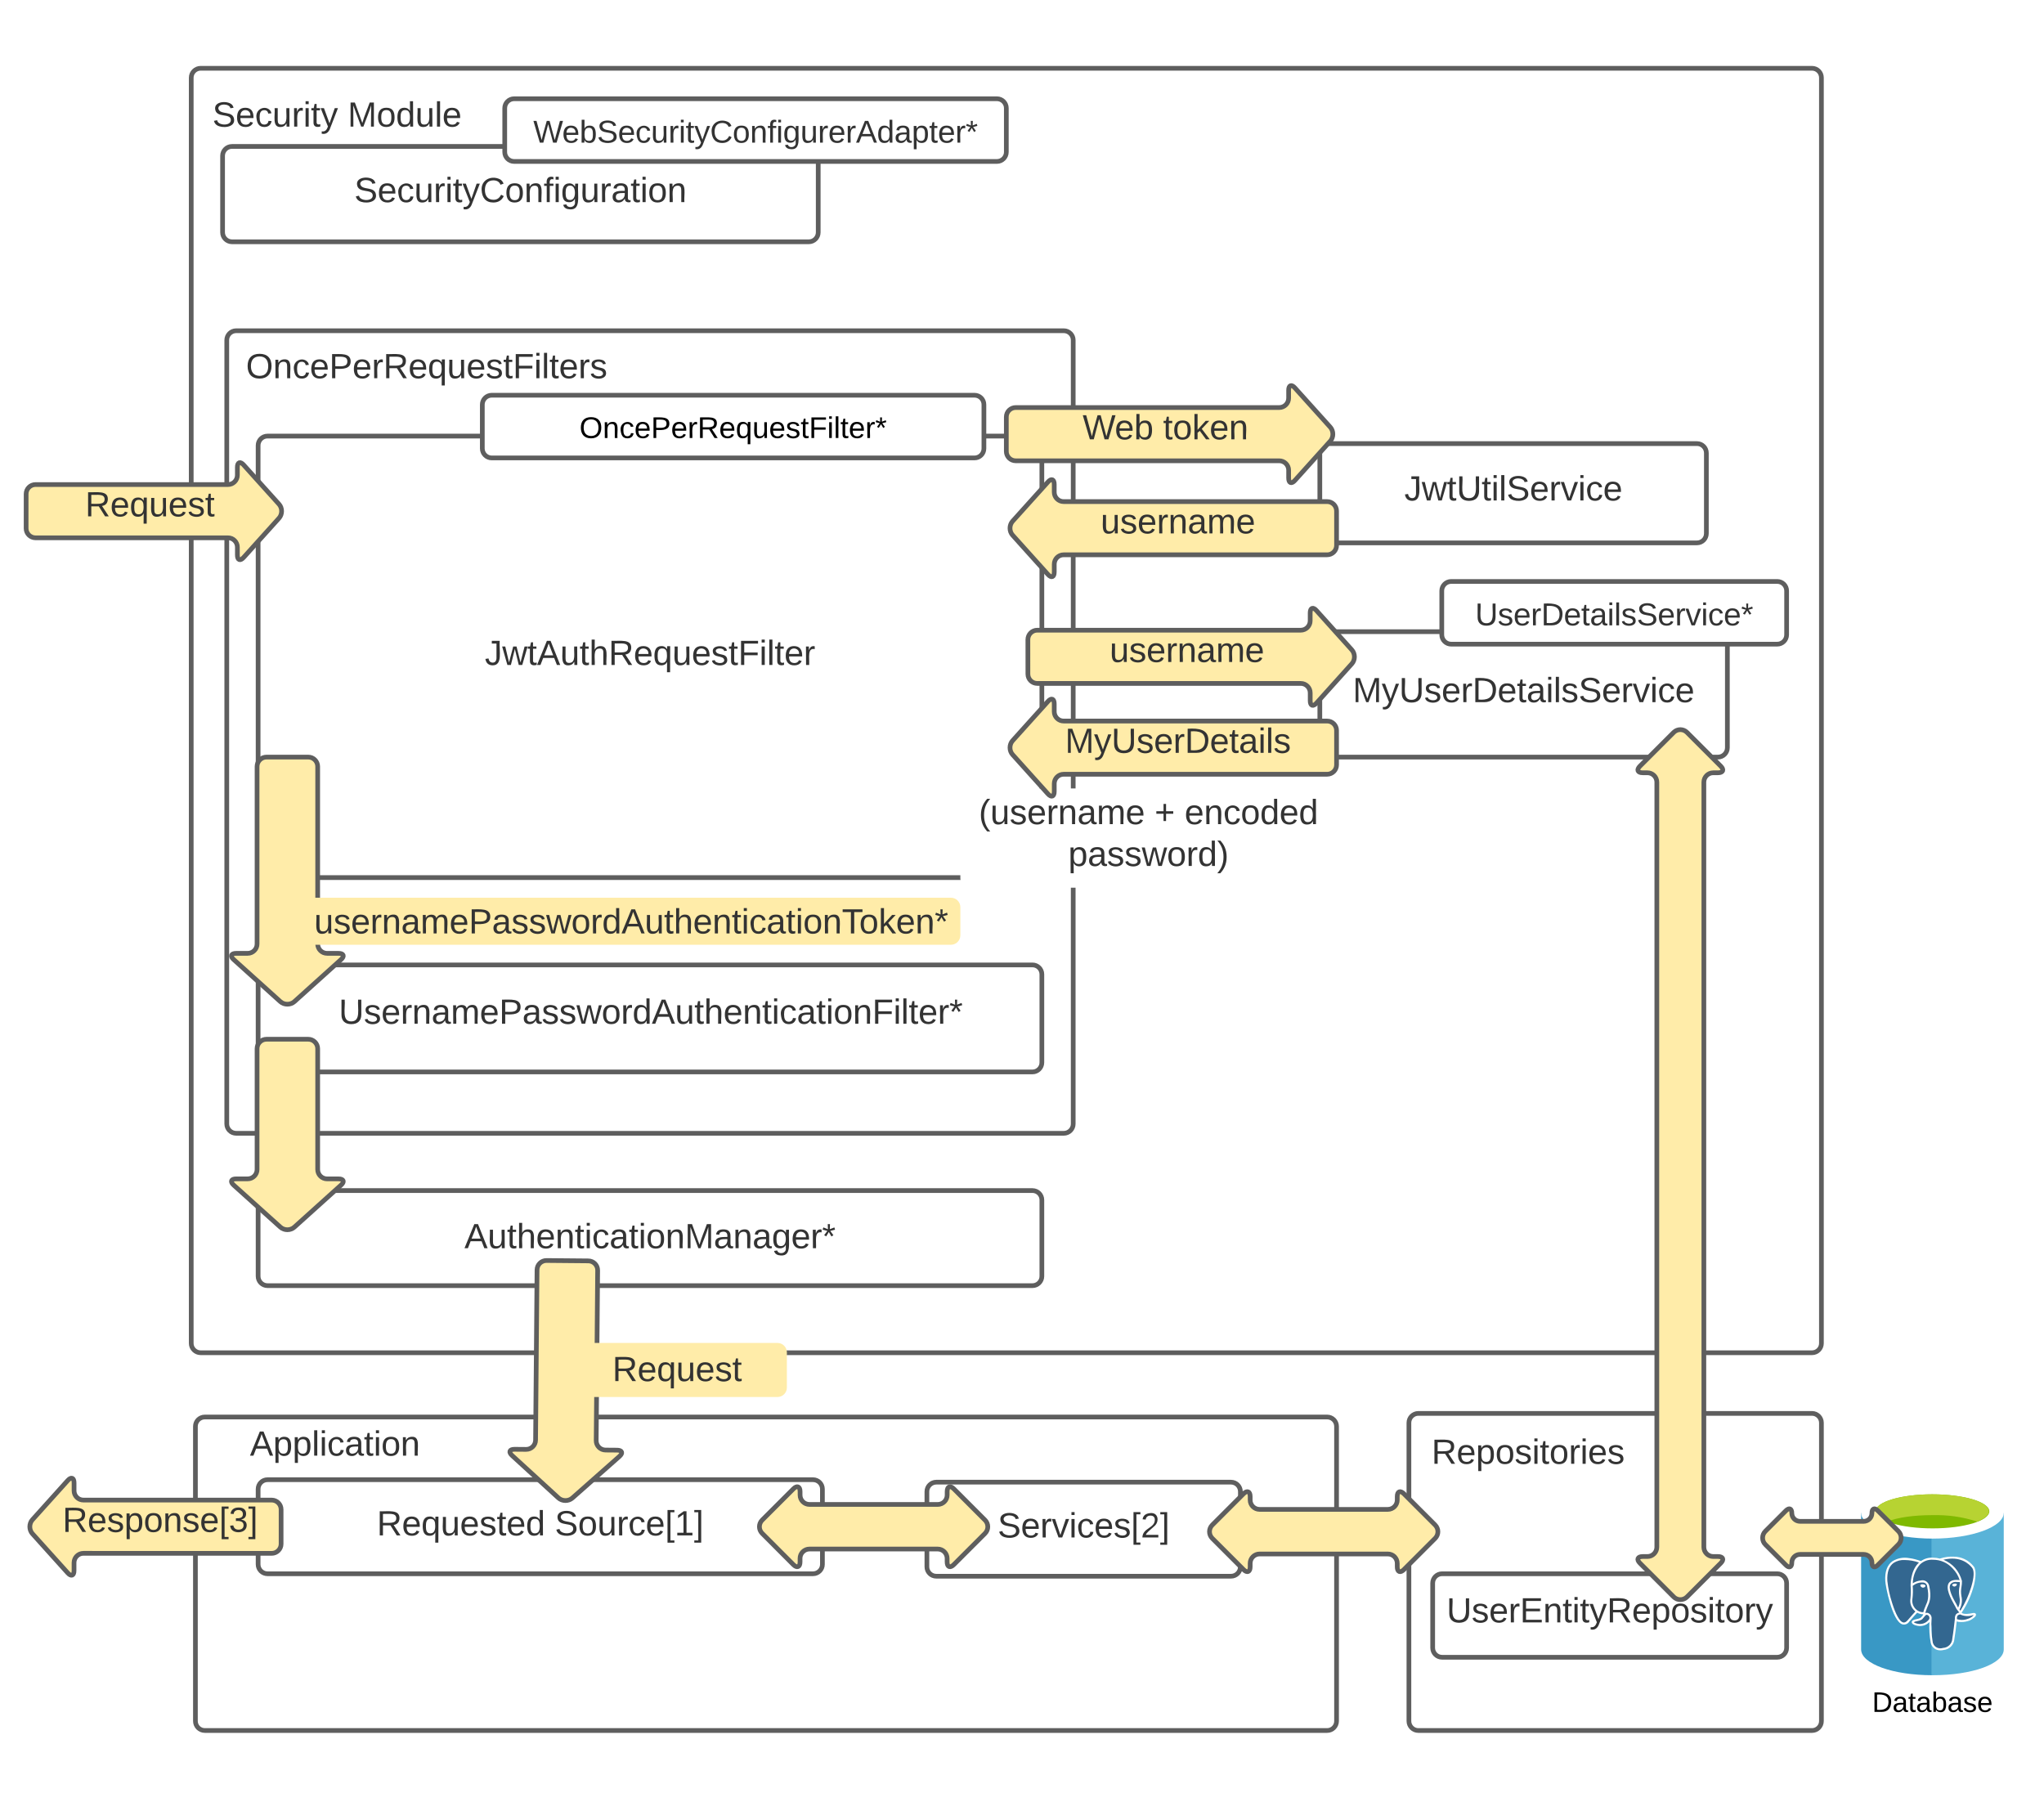 <svg xmlns="http://www.w3.org/2000/svg" xmlns:xlink="http://www.w3.org/1999/xlink" xmlns:lucid="lucid" width="1304" height="1144"><g transform="translate(-118 -117)" lucid:page-tab-id="0_0"><path d="M240 166.56c0-3.3 2.7-6 6-6h1028c3.3 0 6 2.7 6 6V974c0 3.3-2.7 6-6 6H246c-3.3 0-6-2.7-6-6z" stroke="#5e5e5e" stroke-width="3" fill="#fff"/><path d="M240 162.7c0-3.3 2.7-6 6-6h173.7c3.33 0 6 2.7 6 6v62.15c0 3.32-2.67 6-6 6H246c-3.3 0-6-2.68-6-6z" stroke="#000" stroke-opacity="0" stroke-width="3" fill="#fff" fill-opacity="0"/><use xlink:href="#a" transform="matrix(1,0,0,1,245,161.712) translate(8.494 36.059)"/><use xlink:href="#b" transform="matrix(1,0,0,1,245,161.712) translate(94.79 36.059)"/><path d="M260 216.42c0-3.32 2.7-6 6-6h368c3.3 0 6 2.68 6 6v48.83c0 3.3-2.7 6-6 6H266c-3.3 0-6-2.7-6-6z" stroke="#5e5e5e" stroke-width="3" fill="#fff"/><use xlink:href="#c" transform="matrix(1,0,0,1,265,215.417) translate(79.012 30.528)"/><path d="M440 186c0-3.3 2.7-6 6-6h308c3.3 0 6 2.7 6 6v28c0 3.3-2.7 6-6 6H446c-3.3 0-6-2.7-6-6z" stroke="#5e5e5e" stroke-width="3" fill="#fff"/><use xlink:href="#d" transform="matrix(1,0,0,1,452,192) translate(6.194 16)"/><path d="M262.67 334c0-3.3 2.68-6 6-6h528c3.3 0 6 2.7 6 6v500c0 3.3-2.7 6-6 6h-528c-3.32 0-6-2.7-6-6z" stroke="#5e5e5e" stroke-width="3" fill="#fff"/><path d="M262.67 334c0-3.3 2.68-6 6-6h242.67c3.3 0 6 2.7 6 6v37.14c0 3.3-2.7 6-6 6H268.67c-3.32 0-6-2.7-6-6z" stroke="#000" stroke-opacity="0" stroke-width="3" fill="#fff" fill-opacity="0"/><use xlink:href="#e" transform="matrix(1,0,0,1,267.667,333) translate(7.253 25.278)"/><path d="M282.67 738.58c0-3.3 2.68-6 6-6h488c3.3 0 6 2.7 6 6v56.27c0 3.3-2.7 6-6 6h-488c-3.32 0-6-2.7-6-6z" stroke="#5e5e5e" stroke-width="3" fill="#fff"/><use xlink:href="#f" transform="matrix(1,0,0,1,287.667,737.585) translate(46.457 32.528)"/><path d="M282.67 401.2c0-3.33 2.68-6 6-6h488c3.3 0 6 2.67 6 6v269.67c0 3.3-2.7 6-6 6h-488c-3.32 0-6-2.7-6-6z" stroke="#5e5e5e" stroke-width="3" fill="#fff"/><use xlink:href="#g" transform="matrix(1,0,0,1,287.667,400.189) translate(139.63 141.028)"/><path d="M134.67 432.13c0-3.32 2.7-6 6-6h122.76c3.3 0 6-2.7 6-6v-5c0-3.3 1.8-4 4-1.53L296 438.65c2.2 2.46 2.2 6.46 0 8.92l-22.56 25.05c-2.22 2.46-4 1.77-4-1.54v-4.98c0-3.32-2.7-6-6-6H140.66c-3.3 0-6-2.7-6-6z" stroke="#5e5e5e" stroke-width="3" fill="#ffeca9"/><use xlink:href="#h" transform="matrix(1,-0,0,1,139.67,414.141) translate(32.673 32.278)"/><path d="M960 406c0-3.3 2.7-6 6-6h234.6c3.32 0 6 2.7 6 6v51.33c0 3.32-2.68 6-6 6H966c-3.3 0-6-2.68-6-6z" stroke="#5e5e5e" stroke-width="3" fill="#fff"/><use xlink:href="#i" transform="matrix(1,0,0,1,965,405) translate(48.932 31.278)"/><path d="M760 383c0-3.33 2.7-6 6-6h168.1c3.3 0 6-2.7 6-6v-5c0-3.3 1.8-4 4-1.54l22.56 25.05c2.2 2.47 2.2 6.47 0 8.93l-22.55 25.05c-2.2 2.46-4 1.78-4-1.54v-4.98c0-3.32-2.7-6-6-6H766c-3.3 0-6-2.7-6-6z" stroke="#5e5e5e" stroke-width="3" fill="#ffeca9"/><use xlink:href="#j" transform="matrix(1,-0,0,1,765,365.003) translate(43.66 32.278)"/><use xlink:href="#k" transform="matrix(1,-0,0,1,765,365.003) translate(95.019 32.278)"/><path d="M970.67 443c0-3.33-2.7-6-6-6h-168.1c-3.3 0-6-2.7-6-6v-5c0-3.3-1.8-4-4-1.54L764 449.52c-2.2 2.46-2.2 6.45 0 8.9l22.56 25.07c2.22 2.45 4.02 1.76 4.02-1.55v-5c0-3.3 2.68-6 6-6h168.1c3.3 0 6-2.68 6-6z" stroke="#5e5e5e" stroke-width="3" fill="#ffeca9"/><use xlink:href="#l" transform="matrix(1,-0,0,1,765,425.004) translate(55.184 32.278)"/><path d="M960 526c0-3.3 2.7-6 6-6h248c3.3 0 6 2.7 6 6v68c0 3.3-2.7 6-6 6H966c-3.3 0-6-2.7-6-6z" stroke="#5e5e5e" stroke-width="3" fill="#fff"/><use xlink:href="#m" transform="matrix(1,0,0,1,965,525) translate(15.988 39.965)"/><path d="M1037.8 493.95c0-3.32 2.7-6 6-6h208c3.32 0 6 2.68 6 6v28c0 3.3-2.68 6-6 6h-208c-3.3 0-6-2.7-6-6z" stroke="#5e5e5e" stroke-width="3" fill="#fff"/><use xlink:href="#n" transform="matrix(1,0,0,1,1049.804,499.946) translate(9.306 16)"/><path d="M773.75 525.04c0-3.3 2.7-6 6-6h168.1c3.3 0 6-2.7 6-6v-5c0-3.3 1.8-4 4-1.53l22.56 25.07c2.22 2.46 2.22 6.45 0 8.9l-22.54 25.07c-2.22 2.46-4 1.77-4-1.54v-5c0-3.3-2.7-6-6-6h-168.1c-3.32 0-6-2.67-6-6z" stroke="#5e5e5e" stroke-width="3" fill="#ffeca9"/><use xlink:href="#l" transform="matrix(1,-0,0,1,778.75,507.058) translate(47.179 32.278)"/><path d="M314.67 600c3.3 0 6 2.7 6 6v113.2c0 3.3 2.68 6 6 6H334c3.3 0 4 1.8 1.54 4L305.8 756c-2.47 2.2-6.46 2.2-8.93 0l-29.74-26.8c-2.47-2.2-1.78-4 1.54-4H276c3.3 0 6-2.7 6-6V606c0-3.3 2.7-6 6-6z" stroke="#5e5e5e" stroke-width="3" fill="#ffeca9"/><path d="M310.67 695.72c0-3.3 2.7-6 6-6h408c3.3 0 6 2.7 6 6v18c0 3.32-2.7 6-6 6h-408c-3.3 0-6-2.68-6-6z" stroke="#000" stroke-opacity="0" stroke-width="3" fill="#ffeca9"/><use xlink:href="#o" transform="matrix(1,0,0,1,315.671,694.725) translate(2.747 17.778)"/><path d="M1016.84 1024.7c0-3.3 2.7-6 6-6H1274c3.3 0 6 2.7 6 6V1215c0 3.3-2.7 6-6 6h-251.16c-3.3 0-6-2.7-6-6zM242.67 1027c0-3.32 2.68-6 6-6h716c3.3 0 6 2.68 6 6v188c0 3.3-2.7 6-6 6h-716c-3.32 0-6-2.7-6-6z" stroke="#5e5e5e" stroke-width="3" fill="#fff"/><path d="M242.67 1027c0-3.32 2.68-6 6-6H414c3.3 0 6 2.68 6 6v28c0 3.3-2.7 6-6 6H248.67c-3.32 0-6-2.7-6-6z" stroke="#000" stroke-opacity="0" stroke-width="3" fill="#fff" fill-opacity="0"/><use xlink:href="#p" transform="matrix(1,0,0,1,247.667,1025.99) translate(29.772 19.653)"/><path d="M282.67 1067c0-3.32 2.68-6 6-6h348c3.3 0 6 2.68 6 6v48c0 3.3-2.7 6-6 6h-348c-3.32 0-6-2.7-6-6z" stroke="#5e5e5e" stroke-width="3" fill="#fff"/><use xlink:href="#q" transform="matrix(1,0,0,1,287.667,1065.99) translate(70.741 30.528)"/><use xlink:href="#r" transform="matrix(1,0,0,1,287.667,1065.99) translate(184.259 30.528)"/><path d="M297.33 1080c0-3.3-2.7-6-6-6H171.25c-3.32 0-6-2.68-6-6v-4.98c0-3.32-1.8-4-4.02-1.54l-22.55 25.05c-2.2 2.46-2.2 6.45 0 8.92l22.55 25.05c2.22 2.46 4 1.77 4-1.54v-5c0-3.3 2.7-6 6-6l120.1.02c3.3 0 6-2.7 6-6z" stroke="#5e5e5e" stroke-width="3" fill="#ffeca9"/><use xlink:href="#s" transform="matrix(1,0,-0,1,139.672,1062.017) translate(18.19 32.278)"/><path d="M425.7 375.14c0-3.32 2.7-6 6-6h308c3.33 0 6 2.68 6 6v28c0 3.3-2.67 6-6 6h-308c-3.3 0-6-2.7-6-6z" stroke="#5e5e5e" stroke-width="3" fill="#fff"/><use xlink:href="#t" transform="matrix(1,0,0,1,437.714,381.138) translate(49.949 15.289)"/><path d="M709.33 1068.57c0-3.3 2.7-6 6-6h188c3.32 0 6 2.7 6 6v48c0 3.3-2.68 6-6 6h-188c-3.3 0-6-2.7-6-6z" stroke="#5e5e5e" stroke-width="3" fill="#fff"/><use xlink:href="#u" transform="matrix(1,0,0,1,714.333,1067.57) translate(40.123 30.278)"/><path d="M604.24 1095.23c-2.34-2.34-2.34-6.14 0-8.48l19.94-19.94c2.34-2.33 4.24-1.54 4.24 1.77v2.2c0 3.32 2.7 6 6 6h81.83c3.3 0 6-2.68 6-6v-2.2c0-3.3 1.9-4.1 4.24-1.76l19.93 19.95c2.34 2.34 2.34 6.14 0 8.48l-19.94 19.94c-2.35 2.34-4.25 1.55-4.25-1.76v-2.2c0-3.3-2.7-6-6-6h-81.83c-3.3 0-6 2.7-6 6v2.2c0 3.32-1.9 4.1-4.24 1.77z" stroke="#5e5e5e" stroke-width="3" fill="#ffeca9"/><path d="M1305.33 1082.15v87.1c0 9.23 20.38 16.48 45.38 16.48v-103.58z" stroke="#000" stroke-opacity="0" stroke-width="1.32" fill="#3998c5"/><path d="M1350.23 1185.73h.73c25.22 0 45.37-7.25 45.37-16.47v-87.1h-46.1z" stroke="#000" stroke-opacity="0" stroke-width="1.32" fill="#59b3d8"/><path d="M1396.33 1082.15c0 8.93-20.38 16.42-45.4 16.42-24.94 0-45.6-7.5-45.6-16.42 0-8.93 20.4-16.42 45.4-16.42 24.95 0 45.6 7.5 45.6 16.42" stroke="#000" stroke-opacity="0" stroke-width="1.32" fill="#fff"/><path d="M1387.1 1081.18c0 6.04-16.25 10.87-36.13 10.87-19.95 0-36.42-4.83-36.42-10.87 0-6.04 16.26-10.86 36.13-10.86 19.95 0 36.42 4.82 36.42 10.86" stroke="#000" stroke-opacity="0" stroke-width="1.32" fill="#7fb900"/><path d="M1379.35 1087.7c4.84-1.9 7.52-4.1 7.52-6.52 0-6.03-16.27-10.86-36.16-10.86-19.87 0-36.15 4.83-36.15 10.86 0 2.42 2.9 4.83 7.53 6.52 6.58-2.66 17-4.1 28.63-4.1 10.2-.2 18.9 1.02 28.65 4.1" stroke="#000" stroke-opacity="0" stroke-width="1.32" fill="#b7d332"/><path d="M1376.43 1146.9c-7.25 1.46-7.76-1-7.76-1 7.64-11.24 10.82-25.53 8.1-29.02-7.53-9.5-20.5-5.02-20.73-4.9h-.06c-1.7-.3-3.1-.47-4.8-.47-2.9-.16-5.33.6-7.65 2.3 0 0-23.17-9.52-22.1 11.88.24 4.6 6.58 34.57 14.1 25.48 2.8-3.27 5.45-6.07 5.45-6.07 1.4.93 2.9 1.28 4.58 1.16l.17-.12c-.05.47-.05.82 0 1.28-1.92 2.16-1.36 2.57-5.26 3.33-3.9.8-1.6 2.27-.12 2.62 3.4 1.1 6.86 0 8.95-2.86l-.1.48c1.12 2.27 1.46 4.5 1.18 7-.23 2.4-.12 4.43.45 6.76.62 1.57 1.25 5.25 6.34 4.2 3.8-.4 6.7-3.44 6.8-7.23.23-2.8.74-2.38.74-4.9l.4-1.2c.45-3.8.1-5.03 2.72-4.44l.62.05c2.15.07 4.02-.22 6-.98 3.23-1.5 5.1-3.96 1.93-3.32z" stroke="#000" stroke-opacity="0" stroke-width="1.32" fill="#336790"/><path d="M1345.92 1128.08c-.34-.18-.66-.28-1.05-.32-.54-.12-1.04-.05-1.53.2-.14.1-.22.23-.25.4-.07.47.64 1.37 1.54 1.5h.22c.67 0 1.24-.36 1.53-.97v-.1c.04-.15 0-.45-.48-.72zM1365.88 1127.33c-.36-.07-.68-.08-1.04-.02-.75.12-1.48.45-1.42.9v.04c.27.56.8.9 1.4.9l.2-.02c.42-.08.75-.26 1.04-.57.23-.2.36-.46.38-.78-.03-.2-.24-.36-.56-.44z" stroke="#000" stroke-opacity="0" stroke-width="1.32" fill="#fff"/><path d="M1378.58 1146.8c-.35-1.07-1.85-.77-2.38-.65-5.04 1.07-6.5 0-6.78-.24 3.77-5.73 6.15-11.06 7.9-17.63 1.38-5.62 1.32-10.05-.07-11.84-3.25-4.07-7.65-6.28-12.8-6.34-3.1-.13-5.64.23-8.53 1.12l-.12.06h-.06l-.1.06c-1.58-.42-2.9-.6-4.54-.6-2.84-.12-5.27.6-7.65 2.16-2.5-.9-4.7-1.5-7.3-1.86-3.9-.7-7.48-.06-10.84 1.98-3.35 2.4-4.92 6.63-4.57 12.62.12 2.87 4.3 25.47 10.84 27.62 1.74.48 3.54-.24 4.46-1.73 2.32-2.8 4.52-5.08 5.05-5.68 1.2.66 2.43.96 3.82 1.02v.35l-.64.84c-.92 1.14-1.1 1.38-3.94 1.97-1.16.24-2.66.66-2.72 1.8 0 1.14 1.56 1.85 2.55 2.1 3.2 1 6.43.23 8.75-2.1-.23 4.72 0 8.73.87 13.45.75 2.76 3.13 4.6 6.03 4.6.7 0 1.33-.05 2.03-.23 3.82-.3 6.78-3.3 7-7.12.42-2.4 1.17-8.2 1.46-11.12.92.3 1.73.43 2.72.37 2.03.06 3.76-.3 5.68-1.02 1.8-.9 4.34-2.63 3.88-3.94zm-13.45 3.12c-.17 1.6-1.1 9.56-1.62 12.37-.1 3.28-2.66 5.86-5.96 6.03-2.67.9-5.57-.47-6.44-3.17-.05-.1-.05-.23-.1-.4-.88-5.46-1.06-10.12-.7-15.68 0-.06 0-.18-.07-.3-.05-.18-.05-.36-.1-.6-.3-.84-.82-1.5-1.7-1.9l-.05-.07c-.64-.35-1.4-.4-2.1-.1.24-1.03.48-1.8.88-2.76l.12-.36.52-1.26c1.1-2.4 2.55-5.56 1-12.86-.07-.12-.07-.17-.07-.3-.58-2.4-2.96-3.88-5.34-3.28-1.92.24-3.48.77-5.1 1.8.1-4.55 1.56-8.38 4.46-11.9 2.32-2.22 5.1-3.3 8.34-3.12 4.93 0 9.16 1.85 12.53 5.44 2.14 2.27 3.6 4.55 4.57 7.54-3.42-.42-5.73.18-6.9 1.8-2.37 3.46 1.4 10.28 3.25 13.57.35.54.64 1.14.76 1.38.53 1.2 1.1 2.1 1.98 3.1.23.3.4.55.63.9h-.16c-.98.3-2.78.8-2.6 4.14zm-33.16 2.1c-2.14-.73-4.57-5.1-6.84-12.33-1.56-4.86-2.5-9.04-3.07-14.12-.3-5.5 1.05-9.4 4-11.5 2.2-1.36 4.47-1.96 7.02-1.84 3.3.06 6.08.54 9.16 1.6-.12.13-.3.25-.4.43-5.1 5.1-4.94 13.88-4.94 14.24v.07c.23 2.87.18 5.38-.1 8.25-.48 2.8.33 5.44 2.36 7.53.3.3.52.48.8.72-.8.9-2.83 3.05-4.97 5.62-1.05 1.2-2.04 1.67-3.03 1.3zm6.1-15.08c.34-2.87.4-5.38.17-8.25 2.02-1.57 4.23-2.3 6.78-2.1 1.33.17 2.32 1.2 2.43 2.5 1.5 6.88.23 9.75-.87 12.08-.17.42-.4.9-.52 1.32l-.17.36c-.36.9-.65 1.73-.88 2.7-1.92 0-3.6-.73-4.93-2.1-1.7-1.8-2.4-4.07-2.04-6.52zm8.1 10.82c.06 0 .06-.06.12-.06.28-.48.92-.66 1.44-.36l.12.06c.93.48 1.33 1.68.87 2.63-1.92 2.64-5.16 3.65-8.23 2.64-.58-.12-1.1-.36-1.57-.72.52-.36 1.04-.54 1.62-.6 3.2-.66 3.66-1.08 4.7-2.45.3-.3.58-.66.98-1.14zm20.35-6.52c-.1-.3-.4-.77-.75-1.5h-.06c-1.55-2.8-5.26-9.38-3.3-12.13 1-1.13 2.38-1.6 3.83-1.37.76 0 1.34 0 2.1.12 0 .96-.13 1.8-.24 2.75-.24 1.02-.3 1.92-.36 2.93 0 1.2.06 2.16.23 3.3.58 2.56.35 4.9-.75 7.3-.3-.5-.46-.85-.7-1.4zm9.1-11.96c-1.73 5.68-3.82 10.23-6.95 15.3-.12-.17-.23-.35-.4-.53l-.12-.23h-.06c1.5-2.76 1.9-5.63 1.2-8.68-.17-1.07-.23-1.97-.23-3.05.06-1.02.12-1.8.3-2.82.23-1.13.28-2.15.28-3.35 0-.18.06-.3 0-.4-1.74-6.3-5.8-10.96-11.82-13.47 10.84-2.63 16.4 2.7 18.32 5.14 1.45 1.86 1.27 6.16-.53 12.08zm-7.47 17.76c.17 0 .3-.06.46-.1.13.04.24.16.36.22 2.5 1.02 4.98 1.14 7.53.3.23-.06.46-.12.7-.12-.88.96-1.8 1.68-3.08 2.16-2.5 1.07-4.87 1.25-7.48.53-.17-.06-.17-.1-.17-.1-.18-2.35.75-2.6 1.68-2.9z" stroke="#000" stroke-opacity="0" stroke-width="1.32" fill="#fff"/><use xlink:href="#v" transform="matrix(1,0,0,1,1275.333,1194.729) translate(37.025 14.4)"/><path d="M730.67 626c0-3.3 2.7-6 6-6h228c3.3 0 6 2.7 6 6v51.33c0 3.32-2.7 6-6 6h-228c-3.3 0-6-2.68-6-6z" stroke="#000" stroke-opacity="0" stroke-width="3" fill="#fff"/><use xlink:href="#w" transform="matrix(1,0,0,1,735.671,625) translate(6.759 17.778)"/><use xlink:href="#x" transform="matrix(1,0,0,1,735.671,625) translate(118.92 17.778)"/><use xlink:href="#y" transform="matrix(1,0,0,1,735.671,625) translate(138.056 17.778)"/><use xlink:href="#z" transform="matrix(1,0,0,1,735.671,625) translate(63.858 44.444)"/><path d="M970.67 583c0-3.33-2.7-6-6-6h-168.1c-3.3 0-6-2.7-6-6v-5c0-3.3-1.8-4-4-1.54L764 589.52c-2.2 2.46-2.2 6.45 0 8.9l22.56 25.07c2.22 2.45 4.02 1.76 4.02-1.55v-5c0-3.3 2.68-6 6-6h168.1c3.3 0 6-2.68 6-6z" stroke="#5e5e5e" stroke-width="3" fill="#ffeca9"/><use xlink:href="#A" transform="matrix(1,-0,0,1,765,565.004) translate(32.468 32.278)"/><path d="M1040.37 1034.07c0-3.3 2.68-6 6-6h92.34c3.32 0 6 2.7 6 6V1071c0 3.3-2.68 6-6 6h-92.33c-3.32 0-6-2.7-6-6z" stroke="#000" stroke-opacity="0" stroke-width="3" fill="#fff" fill-opacity="0"/><use xlink:href="#B" transform="matrix(1,0,0,1,1045.365,1033.071) translate(-14.105 17.778)"/><use xlink:href="#C" transform="matrix(1,0,0,1,1045.365,1033.071) translate(47.5 44.444)"/><path d="M1032 1127c0-3.32 2.68-6 6-6h213.8c3.32 0 6 2.68 6 6v41.27c0 3.32-2.68 6-6 6H1038c-3.32 0-6-2.68-6-6z" stroke="#5e5e5e" stroke-width="3" fill="#fff"/><use xlink:href="#D" transform="matrix(1,0,0,1,1036.997,1125.99) translate(3.864 26.028)"/><path d="M1185.76 584.24c2.34-2.34 6.14-2.34 8.48 0l21.52 21.52c2.34 2.34 1.55 4.24-1.76 4.24h-3c-3.3 0-6 2.7-6 6v488c0 3.3 2.7 6 6 6h3c3.3 0 4.1 1.9 1.76 4.24l-21.52 21.52c-2.34 2.34-6.14 2.34-8.48 0l-21.52-21.52c-2.34-2.34-1.55-4.24 1.76-4.24h3c3.3 0 6-2.7 6-6V616c0-3.3-2.7-6-6-6h-3c-3.3 0-4.1-1.9-1.76-4.24zM1329.1 1093.85c2.33 2.34 2.33 6.14 0 8.48l-13.14 13.13c-2.06 2.06-3.73 1.37-3.73-1.55 0-2.9-2.36-5.26-5.27-5.26h-40.6c-2.9 0-5.26 2.36-5.26 5.27 0 2.93-1.67 3.62-3.73 1.56l-13.13-13.13c-2.34-2.34-2.34-6.14 0-8.48l13.13-13.13c2.06-2.06 3.73-1.37 3.73 1.54 0 2.92 2.36 5.28 5.27 5.28h40.6c2.9 0 5.26-2.36 5.26-5.28 0-2.9 1.67-3.6 3.73-1.54z" stroke="#5e5e5e" stroke-width="3" fill="#ffeca9"/><path d="M282.67 882.54c0-3.3 2.68-6 6-6h488c3.3 0 6 2.7 6 6v48.66c0 3.32-2.7 6-6 6h-488c-3.32 0-6-2.68-6-6z" stroke="#5e5e5e" stroke-width="3" fill="#fff"/><path d="M293.67 891.8c0-3.32 2.68-6 6-6h466c3.3 0 6 2.68 6 6v35.4c0 3.32-2.7 6-6 6h-466c-3.32 0-6-2.68-6-6z" stroke="#000" stroke-opacity="0" stroke-width="3" fill="#fff" fill-opacity="0"/><g><use xlink:href="#E" transform="matrix(1,0,0,1,298.667,890.79) translate(115.605 22.528)"/></g><g><path d="M493.33 921.4c3.32.02 5.98 2.73 5.95 6.04l-.93 108.6c-.03 3.3 2.63 6 5.95 6.04l7.33.06c3.3.03 4 1.83 1.5 4.03l-29.97 26.5c-2.48 2.2-6.48 2.17-8.92-.06l-29.52-27.02c-2.44-2.24-1.74-4.03 1.58-4l7.33.06c3.32.03 6.02-2.63 6.05-5.95l.93-108.6c.04-3.3 2.75-5.97 6.07-5.94z" stroke="#5e5e5e" stroke-width="3" fill="#ffeca9"/></g><path d="M480 979.74c0-3.3 2.7-6 6-6h128c3.3 0 6 2.7 6 6v22.5c0 3.3-2.7 6-6 6H486c-3.3 0-6-2.7-6-6z" stroke="#000" stroke-opacity="0" stroke-width="3" fill="#ffeca9"/><g><use xlink:href="#h" transform="matrix(1,0,0,1,485,978.741) translate(23.673 19.34)"/></g><g><path d="M314.67 780c3.3 0 6 2.7 6 6v77.08c0 3.3 2.7 6 6 6H334c3.32 0 4 1.8 1.54 4l-29.74 26.78c-2.47 2.22-6.46 2.22-8.92 0l-29.75-26.77c-2.46-2.23-1.77-4.02 1.54-4.02H276c3.32 0 6-2.7 6-6V786c0-3.3 2.7-6 6-6z" stroke="#5e5e5e" stroke-width="3" fill="#ffeca9"/></g><g><path d="M891.38 1098.4c-2.35-2.35-2.35-6.15 0-8.5l19.93-19.93c2.35-2.34 4.25-1.55 4.25 1.76v2.2c0 3.32 2.7 6 6 6h81.83c3.32 0 6-2.68 6-6v-2.2c0-3.3 1.9-4.1 4.25-1.76l19.93 19.94c2.34 2.35 2.34 6.15 0 8.5l-19.93 19.93c-2.35 2.34-4.25 1.55-4.25-1.76v-2.2c0-3.32-2.68-6-6-6h-81.83c-3.3 0-6 2.68-6 6v2.2c0 3.3-1.9 4.1-4.24 1.76z" stroke="#5e5e5e" stroke-width="3" fill="#ffeca9"/></g><defs><path fill="#333" d="M185-189c-5-48-123-54-124 2 14 75 158 14 163 119 3 78-121 87-175 55-17-10-28-26-33-46l33-7c5 56 141 63 141-1 0-78-155-14-162-118-5-82 145-84 179-34 5 7 8 16 11 25" id="F"/><path fill="#333" d="M100-194c63 0 86 42 84 106H49c0 40 14 67 53 68 26 1 43-12 49-29l28 8c-11 28-37 45-77 45C44 4 14-33 15-96c1-61 26-98 85-98zm52 81c6-60-76-77-97-28-3 7-6 17-6 28h103" id="G"/><path fill="#333" d="M96-169c-40 0-48 33-48 73s9 75 48 75c24 0 41-14 43-38l32 2c-6 37-31 61-74 61-59 0-76-41-82-99-10-93 101-131 147-64 4 7 5 14 7 22l-32 3c-4-21-16-35-41-35" id="H"/><path fill="#333" d="M84 4C-5 8 30-112 23-190h32v120c0 31 7 50 39 49 72-2 45-101 50-169h31l1 190h-30c-1-10 1-25-2-33-11 22-28 36-60 37" id="I"/><path fill="#333" d="M114-163C36-179 61-72 57 0H25l-1-190h30c1 12-1 29 2 39 6-27 23-49 58-41v29" id="J"/><path fill="#333" d="M24-231v-30h32v30H24zM24 0v-190h32V0H24" id="K"/><path fill="#333" d="M59-47c-2 24 18 29 38 22v24C64 9 27 4 27-40v-127H5v-23h24l9-43h21v43h35v23H59v120" id="L"/><path fill="#333" d="M179-190L93 31C79 59 56 82 12 73V49c39 6 53-20 64-50L1-190h34L92-34l54-156h33" id="M"/><g id="a"><use transform="matrix(0.062,0,0,0.062,0,0)" xlink:href="#F"/><use transform="matrix(0.062,0,0,0.062,14.815,0)" xlink:href="#G"/><use transform="matrix(0.062,0,0,0.062,27.16,0)" xlink:href="#H"/><use transform="matrix(0.062,0,0,0.062,38.272,0)" xlink:href="#I"/><use transform="matrix(0.062,0,0,0.062,50.617,0)" xlink:href="#J"/><use transform="matrix(0.062,0,0,0.062,57.963,0)" xlink:href="#K"/><use transform="matrix(0.062,0,0,0.062,62.84,0)" xlink:href="#L"/><use transform="matrix(0.062,0,0,0.062,69.012,0)" xlink:href="#M"/></g><path fill="#333" d="M240 0l2-218c-23 76-54 145-80 218h-23L58-218 59 0H30v-248h44l77 211c21-75 51-140 76-211h43V0h-30" id="N"/><path fill="#333" d="M100-194c62-1 85 37 85 99 1 63-27 99-86 99S16-35 15-95c0-66 28-99 85-99zM99-20c44 1 53-31 53-75 0-43-8-75-51-75s-53 32-53 75 10 74 51 75" id="O"/><path fill="#333" d="M85-194c31 0 48 13 60 33l-1-100h32l1 261h-30c-2-10 0-23-3-31C134-8 116 4 85 4 32 4 16-35 15-94c0-66 23-100 70-100zm9 24c-40 0-46 34-46 75 0 40 6 74 45 74 42 0 51-32 51-76 0-42-9-74-50-73" id="P"/><path fill="#333" d="M24 0v-261h32V0H24" id="Q"/><g id="b"><use transform="matrix(0.062,0,0,0.062,0,0)" xlink:href="#N"/><use transform="matrix(0.062,0,0,0.062,18.457,0)" xlink:href="#O"/><use transform="matrix(0.062,0,0,0.062,30.802,0)" xlink:href="#P"/><use transform="matrix(0.062,0,0,0.062,43.148,0)" xlink:href="#I"/><use transform="matrix(0.062,0,0,0.062,55.494,0)" xlink:href="#Q"/><use transform="matrix(0.062,0,0,0.062,60.37,0)" xlink:href="#G"/></g><path fill="#333" d="M212-179c-10-28-35-45-73-45-59 0-87 40-87 99 0 60 29 101 89 101 43 0 62-24 78-52l27 14C228-24 195 4 139 4 59 4 22-46 18-125c-6-104 99-153 187-111 19 9 31 26 39 46" id="R"/><path fill="#333" d="M117-194c89-4 53 116 60 194h-32v-121c0-31-8-49-39-48C34-167 62-67 57 0H25l-1-190h30c1 10-1 24 2 32 11-22 29-35 61-36" id="S"/><path fill="#333" d="M101-234c-31-9-42 10-38 44h38v23H63V0H32v-167H5v-23h27c-7-52 17-82 69-68v24" id="T"/><path fill="#333" d="M177-190C167-65 218 103 67 71c-23-6-38-20-44-43l32-5c15 47 100 32 89-28v-30C133-14 115 1 83 1 29 1 15-40 15-95c0-56 16-97 71-98 29-1 48 16 59 35 1-10 0-23 2-32h30zM94-22c36 0 50-32 50-73 0-42-14-75-50-75-39 0-46 34-46 75s6 73 46 73" id="U"/><path fill="#333" d="M141-36C126-15 110 5 73 4 37 3 15-17 15-53c-1-64 63-63 125-63 3-35-9-54-41-54-24 1-41 7-42 31l-33-3c5-37 33-52 76-52 45 0 72 20 72 64v82c-1 20 7 32 28 27v20c-31 9-61-2-59-35zM48-53c0 20 12 33 32 33 41-3 63-29 60-74-43 2-92-5-92 41" id="V"/><g id="c"><use transform="matrix(0.062,0,0,0.062,0,0)" xlink:href="#F"/><use transform="matrix(0.062,0,0,0.062,14.815,0)" xlink:href="#G"/><use transform="matrix(0.062,0,0,0.062,27.16,0)" xlink:href="#H"/><use transform="matrix(0.062,0,0,0.062,38.272,0)" xlink:href="#I"/><use transform="matrix(0.062,0,0,0.062,50.617,0)" xlink:href="#J"/><use transform="matrix(0.062,0,0,0.062,57.963,0)" xlink:href="#K"/><use transform="matrix(0.062,0,0,0.062,62.84,0)" xlink:href="#L"/><use transform="matrix(0.062,0,0,0.062,69.012,0)" xlink:href="#M"/><use transform="matrix(0.062,0,0,0.062,80.123,0)" xlink:href="#R"/><use transform="matrix(0.062,0,0,0.062,96.111,0)" xlink:href="#O"/><use transform="matrix(0.062,0,0,0.062,108.457,0)" xlink:href="#S"/><use transform="matrix(0.062,0,0,0.062,120.802,0)" xlink:href="#T"/><use transform="matrix(0.062,0,0,0.062,126.975,0)" xlink:href="#K"/><use transform="matrix(0.062,0,0,0.062,131.852,0)" xlink:href="#U"/><use transform="matrix(0.062,0,0,0.062,144.198,0)" xlink:href="#I"/><use transform="matrix(0.062,0,0,0.062,156.543,0)" xlink:href="#J"/><use transform="matrix(0.062,0,0,0.062,163.889,0)" xlink:href="#V"/><use transform="matrix(0.062,0,0,0.062,176.235,0)" xlink:href="#L"/><use transform="matrix(0.062,0,0,0.062,182.407,0)" xlink:href="#K"/><use transform="matrix(0.062,0,0,0.062,187.284,0)" xlink:href="#O"/><use transform="matrix(0.062,0,0,0.062,199.63,0)" xlink:href="#S"/></g><path fill="#333" d="M266 0h-40l-56-210L115 0H75L2-248h35L96-30l15-64 43-154h32l59 218 59-218h35" id="W"/><path fill="#333" d="M115-194c53 0 69 39 70 98 0 66-23 100-70 100C84 3 66-7 56-30L54 0H23l1-261h32v101c10-23 28-34 59-34zm-8 174c40 0 45-34 45-75 0-40-5-75-45-74-42 0-51 32-51 76 0 43 10 73 51 73" id="X"/><path fill="#333" d="M205 0l-28-72H64L36 0H1l101-248h38L239 0h-34zm-38-99l-47-123c-12 45-31 82-46 123h93" id="Y"/><path fill="#333" d="M115-194c55 1 70 41 70 98S169 2 115 4C84 4 66-9 55-30l1 105H24l-1-265h31l2 30c10-21 28-34 59-34zm-8 174c40 0 45-34 45-75s-6-73-45-74c-42 0-51 32-51 76 0 43 10 73 51 73" id="Z"/><path fill="#333" d="M80-196l47-18 7 23-49 13 32 44-20 13-27-46-27 45-21-12 33-44-49-13 8-23 47 19-2-53h23" id="aa"/><g id="d"><use transform="matrix(0.056,0,0,0.056,0,0)" xlink:href="#W"/><use transform="matrix(0.056,0,0,0.056,18.444,0)" xlink:href="#G"/><use transform="matrix(0.056,0,0,0.056,29.556,0)" xlink:href="#X"/><use transform="matrix(0.056,0,0,0.056,40.667,0)" xlink:href="#F"/><use transform="matrix(0.056,0,0,0.056,54,0)" xlink:href="#G"/><use transform="matrix(0.056,0,0,0.056,65.111,0)" xlink:href="#H"/><use transform="matrix(0.056,0,0,0.056,75.111,0)" xlink:href="#I"/><use transform="matrix(0.056,0,0,0.056,86.222,0)" xlink:href="#J"/><use transform="matrix(0.056,0,0,0.056,92.833,0)" xlink:href="#K"/><use transform="matrix(0.056,0,0,0.056,97.222,0)" xlink:href="#L"/><use transform="matrix(0.056,0,0,0.056,102.778,0)" xlink:href="#M"/><use transform="matrix(0.056,0,0,0.056,112.778,0)" xlink:href="#R"/><use transform="matrix(0.056,0,0,0.056,127.167,0)" xlink:href="#O"/><use transform="matrix(0.056,0,0,0.056,138.278,0)" xlink:href="#S"/><use transform="matrix(0.056,0,0,0.056,149.389,0)" xlink:href="#T"/><use transform="matrix(0.056,0,0,0.056,154.944,0)" xlink:href="#K"/><use transform="matrix(0.056,0,0,0.056,159.333,0)" xlink:href="#U"/><use transform="matrix(0.056,0,0,0.056,170.444,0)" xlink:href="#I"/><use transform="matrix(0.056,0,0,0.056,181.556,0)" xlink:href="#J"/><use transform="matrix(0.056,0,0,0.056,188.167,0)" xlink:href="#G"/><use transform="matrix(0.056,0,0,0.056,199.278,0)" xlink:href="#J"/><use transform="matrix(0.056,0,0,0.056,205.889,0)" xlink:href="#Y"/><use transform="matrix(0.056,0,0,0.056,219.222,0)" xlink:href="#P"/><use transform="matrix(0.056,0,0,0.056,230.333,0)" xlink:href="#V"/><use transform="matrix(0.056,0,0,0.056,241.444,0)" xlink:href="#Z"/><use transform="matrix(0.056,0,0,0.056,252.556,0)" xlink:href="#L"/><use transform="matrix(0.056,0,0,0.056,258.111,0)" xlink:href="#G"/><use transform="matrix(0.056,0,0,0.056,269.222,0)" xlink:href="#J"/><use transform="matrix(0.056,0,0,0.056,275.833,0)" xlink:href="#aa"/></g><path fill="#333" d="M140-251c81 0 123 46 123 126C263-46 219 4 140 4 59 4 17-45 17-125s42-126 123-126zm0 227c63 0 89-41 89-101s-29-99-89-99c-61 0-89 39-89 99S79-25 140-24" id="ab"/><path fill="#333" d="M30-248c87 1 191-15 191 75 0 78-77 80-158 76V0H30v-248zm33 125c57 0 124 11 124-50 0-59-68-47-124-48v98" id="ac"/><path fill="#333" d="M233-177c-1 41-23 64-60 70L243 0h-38l-65-103H63V0H30v-248c88 3 205-21 203 71zM63-129c60-2 137 13 137-47 0-61-80-42-137-45v92" id="ad"/><path fill="#333" d="M145-31C134-9 116 4 85 4 32 4 16-35 15-94c0-59 17-99 70-100 32-1 48 14 60 33 0-11-1-24 2-32h30l-1 268h-32zM93-21c41 0 51-33 51-76s-8-73-50-73c-40 0-46 35-46 75s5 74 45 74" id="ae"/><path fill="#333" d="M135-143c-3-34-86-38-87 0 15 53 115 12 119 90S17 21 10-45l28-5c4 36 97 45 98 0-10-56-113-15-118-90-4-57 82-63 122-42 12 7 21 19 24 35" id="af"/><path fill="#333" d="M63-220v92h138v28H63V0H30v-248h175v28H63" id="ag"/><g id="e"><use transform="matrix(0.062,0,0,0.062,0,0)" xlink:href="#ab"/><use transform="matrix(0.062,0,0,0.062,17.284,0)" xlink:href="#S"/><use transform="matrix(0.062,0,0,0.062,29.63,0)" xlink:href="#H"/><use transform="matrix(0.062,0,0,0.062,40.741,0)" xlink:href="#G"/><use transform="matrix(0.062,0,0,0.062,53.086,0)" xlink:href="#ac"/><use transform="matrix(0.062,0,0,0.062,67.901,0)" xlink:href="#G"/><use transform="matrix(0.062,0,0,0.062,80.247,0)" xlink:href="#J"/><use transform="matrix(0.062,0,0,0.062,87.593,0)" xlink:href="#ad"/><use transform="matrix(0.062,0,0,0.062,103.58,0)" xlink:href="#G"/><use transform="matrix(0.062,0,0,0.062,115.926,0)" xlink:href="#ae"/><use transform="matrix(0.062,0,0,0.062,128.272,0)" xlink:href="#I"/><use transform="matrix(0.062,0,0,0.062,140.617,0)" xlink:href="#G"/><use transform="matrix(0.062,0,0,0.062,152.963,0)" xlink:href="#af"/><use transform="matrix(0.062,0,0,0.062,164.074,0)" xlink:href="#L"/><use transform="matrix(0.062,0,0,0.062,170.247,0)" xlink:href="#ag"/><use transform="matrix(0.062,0,0,0.062,183.765,0)" xlink:href="#K"/><use transform="matrix(0.062,0,0,0.062,188.642,0)" xlink:href="#Q"/><use transform="matrix(0.062,0,0,0.062,193.519,0)" xlink:href="#L"/><use transform="matrix(0.062,0,0,0.062,199.691,0)" xlink:href="#G"/><use transform="matrix(0.062,0,0,0.062,212.037,0)" xlink:href="#J"/><use transform="matrix(0.062,0,0,0.062,219.383,0)" xlink:href="#af"/></g><path fill="#333" d="M232-93c-1 65-40 97-104 97C67 4 28-28 28-90v-158h33c8 89-33 224 67 224 102 0 64-133 71-224h33v155" id="ah"/><path fill="#333" d="M210-169c-67 3-38 105-44 169h-31v-121c0-29-5-50-35-48C34-165 62-65 56 0H25l-1-190h30c1 10-1 24 2 32 10-44 99-50 107 0 11-21 27-35 58-36 85-2 47 119 55 194h-31v-121c0-29-5-49-35-48" id="ai"/><path fill="#333" d="M206 0h-36l-40-164L89 0H53L-1-190h32L70-26l43-164h34l41 164 42-164h31" id="aj"/><path fill="#333" d="M106-169C34-169 62-67 57 0H25v-261h32l-1 103c12-21 28-36 61-36 89 0 53 116 60 194h-32v-121c2-32-8-49-39-48" id="ak"/><g id="f"><use transform="matrix(0.062,0,0,0.062,0,0)" xlink:href="#ah"/><use transform="matrix(0.062,0,0,0.062,15.988,0)" xlink:href="#af"/><use transform="matrix(0.062,0,0,0.062,27.099,0)" xlink:href="#G"/><use transform="matrix(0.062,0,0,0.062,39.444,0)" xlink:href="#J"/><use transform="matrix(0.062,0,0,0.062,46.79,0)" xlink:href="#S"/><use transform="matrix(0.062,0,0,0.062,59.136,0)" xlink:href="#V"/><use transform="matrix(0.062,0,0,0.062,71.481,0)" xlink:href="#ai"/><use transform="matrix(0.062,0,0,0.062,89.938,0)" xlink:href="#G"/><use transform="matrix(0.062,0,0,0.062,102.284,0)" xlink:href="#ac"/><use transform="matrix(0.062,0,0,0.062,117.099,0)" xlink:href="#V"/><use transform="matrix(0.062,0,0,0.062,129.444,0)" xlink:href="#af"/><use transform="matrix(0.062,0,0,0.062,140.556,0)" xlink:href="#af"/><use transform="matrix(0.062,0,0,0.062,151.667,0)" xlink:href="#aj"/><use transform="matrix(0.062,0,0,0.062,167.654,0)" xlink:href="#O"/><use transform="matrix(0.062,0,0,0.062,180,0)" xlink:href="#J"/><use transform="matrix(0.062,0,0,0.062,187.346,0)" xlink:href="#P"/><use transform="matrix(0.062,0,0,0.062,199.691,0)" xlink:href="#Y"/><use transform="matrix(0.062,0,0,0.062,214.506,0)" xlink:href="#I"/><use transform="matrix(0.062,0,0,0.062,226.852,0)" xlink:href="#L"/><use transform="matrix(0.062,0,0,0.062,233.025,0)" xlink:href="#ak"/><use transform="matrix(0.062,0,0,0.062,245.37,0)" xlink:href="#G"/><use transform="matrix(0.062,0,0,0.062,257.716,0)" xlink:href="#S"/><use transform="matrix(0.062,0,0,0.062,270.062,0)" xlink:href="#L"/><use transform="matrix(0.062,0,0,0.062,276.235,0)" xlink:href="#K"/><use transform="matrix(0.062,0,0,0.062,281.111,0)" xlink:href="#H"/><use transform="matrix(0.062,0,0,0.062,292.222,0)" xlink:href="#V"/><use transform="matrix(0.062,0,0,0.062,304.568,0)" xlink:href="#L"/><use transform="matrix(0.062,0,0,0.062,310.741,0)" xlink:href="#K"/><use transform="matrix(0.062,0,0,0.062,315.617,0)" xlink:href="#O"/><use transform="matrix(0.062,0,0,0.062,327.963,0)" xlink:href="#S"/><use transform="matrix(0.062,0,0,0.062,340.309,0)" xlink:href="#ag"/><use transform="matrix(0.062,0,0,0.062,353.827,0)" xlink:href="#K"/><use transform="matrix(0.062,0,0,0.062,358.704,0)" xlink:href="#Q"/><use transform="matrix(0.062,0,0,0.062,363.58,0)" xlink:href="#L"/><use transform="matrix(0.062,0,0,0.062,369.753,0)" xlink:href="#G"/><use transform="matrix(0.062,0,0,0.062,382.099,0)" xlink:href="#J"/><use transform="matrix(0.062,0,0,0.062,389.444,0)" xlink:href="#aa"/></g><path fill="#333" d="M153-248C145-148 188 4 80 4 36 3 13-21 6-62l32-5c4 25 16 42 43 43 27 0 39-20 39-49v-147H72v-28h81" id="al"/><g id="g"><use transform="matrix(0.062,0,0,0.062,0,0)" xlink:href="#al"/><use transform="matrix(0.062,0,0,0.062,11.111,0)" xlink:href="#aj"/><use transform="matrix(0.062,0,0,0.062,27.099,0)" xlink:href="#L"/><use transform="matrix(0.062,0,0,0.062,33.272,0)" xlink:href="#Y"/><use transform="matrix(0.062,0,0,0.062,48.086,0)" xlink:href="#I"/><use transform="matrix(0.062,0,0,0.062,60.432,0)" xlink:href="#L"/><use transform="matrix(0.062,0,0,0.062,66.605,0)" xlink:href="#ak"/><use transform="matrix(0.062,0,0,0.062,78.951,0)" xlink:href="#ad"/><use transform="matrix(0.062,0,0,0.062,94.938,0)" xlink:href="#G"/><use transform="matrix(0.062,0,0,0.062,107.284,0)" xlink:href="#ae"/><use transform="matrix(0.062,0,0,0.062,119.63,0)" xlink:href="#I"/><use transform="matrix(0.062,0,0,0.062,131.975,0)" xlink:href="#G"/><use transform="matrix(0.062,0,0,0.062,144.321,0)" xlink:href="#af"/><use transform="matrix(0.062,0,0,0.062,155.432,0)" xlink:href="#L"/><use transform="matrix(0.062,0,0,0.062,161.605,0)" xlink:href="#ag"/><use transform="matrix(0.062,0,0,0.062,175.123,0)" xlink:href="#K"/><use transform="matrix(0.062,0,0,0.062,180,0)" xlink:href="#Q"/><use transform="matrix(0.062,0,0,0.062,184.877,0)" xlink:href="#L"/><use transform="matrix(0.062,0,0,0.062,191.049,0)" xlink:href="#G"/><use transform="matrix(0.062,0,0,0.062,203.395,0)" xlink:href="#J"/></g><g id="h"><use transform="matrix(0.062,0,0,0.062,0,0)" xlink:href="#ad"/><use transform="matrix(0.062,0,0,0.062,15.988,0)" xlink:href="#G"/><use transform="matrix(0.062,0,0,0.062,28.333,0)" xlink:href="#ae"/><use transform="matrix(0.062,0,0,0.062,40.679,0)" xlink:href="#I"/><use transform="matrix(0.062,0,0,0.062,53.025,0)" xlink:href="#G"/><use transform="matrix(0.062,0,0,0.062,65.37,0)" xlink:href="#af"/><use transform="matrix(0.062,0,0,0.062,76.481,0)" xlink:href="#L"/></g><path fill="#333" d="M108 0H70L1-190h34L89-25l56-165h34" id="am"/><g id="i"><use transform="matrix(0.062,0,0,0.062,0,0)" xlink:href="#al"/><use transform="matrix(0.062,0,0,0.062,11.111,0)" xlink:href="#aj"/><use transform="matrix(0.062,0,0,0.062,27.099,0)" xlink:href="#L"/><use transform="matrix(0.062,0,0,0.062,33.272,0)" xlink:href="#ah"/><use transform="matrix(0.062,0,0,0.062,49.259,0)" xlink:href="#L"/><use transform="matrix(0.062,0,0,0.062,55.432,0)" xlink:href="#K"/><use transform="matrix(0.062,0,0,0.062,60.309,0)" xlink:href="#Q"/><use transform="matrix(0.062,0,0,0.062,65.185,0)" xlink:href="#F"/><use transform="matrix(0.062,0,0,0.062,80,0)" xlink:href="#G"/><use transform="matrix(0.062,0,0,0.062,92.346,0)" xlink:href="#J"/><use transform="matrix(0.062,0,0,0.062,99.691,0)" xlink:href="#am"/><use transform="matrix(0.062,0,0,0.062,110.802,0)" xlink:href="#K"/><use transform="matrix(0.062,0,0,0.062,115.679,0)" xlink:href="#H"/><use transform="matrix(0.062,0,0,0.062,126.79,0)" xlink:href="#G"/></g><g id="j"><use transform="matrix(0.062,0,0,0.062,0,0)" xlink:href="#W"/><use transform="matrix(0.062,0,0,0.062,20.494,0)" xlink:href="#G"/><use transform="matrix(0.062,0,0,0.062,32.84,0)" xlink:href="#X"/></g><path fill="#333" d="M143 0L79-87 56-68V0H24v-261h32v163l83-92h37l-77 82L181 0h-38" id="an"/><g id="k"><use transform="matrix(0.062,0,0,0.062,0,0)" xlink:href="#L"/><use transform="matrix(0.062,0,0,0.062,6.173,0)" xlink:href="#O"/><use transform="matrix(0.062,0,0,0.062,18.519,0)" xlink:href="#an"/><use transform="matrix(0.062,0,0,0.062,29.63,0)" xlink:href="#G"/><use transform="matrix(0.062,0,0,0.062,41.975,0)" xlink:href="#S"/></g><g id="l"><use transform="matrix(0.062,0,0,0.062,0,0)" xlink:href="#I"/><use transform="matrix(0.062,0,0,0.062,12.346,0)" xlink:href="#af"/><use transform="matrix(0.062,0,0,0.062,23.457,0)" xlink:href="#G"/><use transform="matrix(0.062,0,0,0.062,35.802,0)" xlink:href="#J"/><use transform="matrix(0.062,0,0,0.062,43.148,0)" xlink:href="#S"/><use transform="matrix(0.062,0,0,0.062,55.494,0)" xlink:href="#V"/><use transform="matrix(0.062,0,0,0.062,67.84,0)" xlink:href="#ai"/><use transform="matrix(0.062,0,0,0.062,86.296,0)" xlink:href="#G"/></g><path fill="#333" d="M30-248c118-7 216 8 213 122C240-48 200 0 122 0H30v-248zM63-27c89 8 146-16 146-99s-60-101-146-95v194" id="ao"/><g id="m"><use transform="matrix(0.062,0,0,0.062,0,0)" xlink:href="#N"/><use transform="matrix(0.062,0,0,0.062,18.457,0)" xlink:href="#M"/><use transform="matrix(0.062,0,0,0.062,29.568,0)" xlink:href="#ah"/><use transform="matrix(0.062,0,0,0.062,45.556,0)" xlink:href="#af"/><use transform="matrix(0.062,0,0,0.062,56.667,0)" xlink:href="#G"/><use transform="matrix(0.062,0,0,0.062,69.012,0)" xlink:href="#J"/><use transform="matrix(0.062,0,0,0.062,76.358,0)" xlink:href="#ao"/><use transform="matrix(0.062,0,0,0.062,92.346,0)" xlink:href="#G"/><use transform="matrix(0.062,0,0,0.062,104.691,0)" xlink:href="#L"/><use transform="matrix(0.062,0,0,0.062,110.864,0)" xlink:href="#V"/><use transform="matrix(0.062,0,0,0.062,123.21,0)" xlink:href="#K"/><use transform="matrix(0.062,0,0,0.062,128.086,0)" xlink:href="#Q"/><use transform="matrix(0.062,0,0,0.062,132.963,0)" xlink:href="#af"/><use transform="matrix(0.062,0,0,0.062,144.074,0)" xlink:href="#F"/><use transform="matrix(0.062,0,0,0.062,158.889,0)" xlink:href="#G"/><use transform="matrix(0.062,0,0,0.062,171.235,0)" xlink:href="#J"/><use transform="matrix(0.062,0,0,0.062,178.58,0)" xlink:href="#am"/><use transform="matrix(0.062,0,0,0.062,189.691,0)" xlink:href="#K"/><use transform="matrix(0.062,0,0,0.062,194.568,0)" xlink:href="#H"/><use transform="matrix(0.062,0,0,0.062,205.679,0)" xlink:href="#G"/></g><g id="n"><use transform="matrix(0.056,0,0,0.056,0,0)" xlink:href="#ah"/><use transform="matrix(0.056,0,0,0.056,14.389,0)" xlink:href="#af"/><use transform="matrix(0.056,0,0,0.056,24.389,0)" xlink:href="#G"/><use transform="matrix(0.056,0,0,0.056,35.5,0)" xlink:href="#J"/><use transform="matrix(0.056,0,0,0.056,42.111,0)" xlink:href="#ao"/><use transform="matrix(0.056,0,0,0.056,56.5,0)" xlink:href="#G"/><use transform="matrix(0.056,0,0,0.056,67.611,0)" xlink:href="#L"/><use transform="matrix(0.056,0,0,0.056,73.167,0)" xlink:href="#V"/><use transform="matrix(0.056,0,0,0.056,84.278,0)" xlink:href="#K"/><use transform="matrix(0.056,0,0,0.056,88.667,0)" xlink:href="#Q"/><use transform="matrix(0.056,0,0,0.056,93.056,0)" xlink:href="#af"/><use transform="matrix(0.056,0,0,0.056,103.056,0)" xlink:href="#F"/><use transform="matrix(0.056,0,0,0.056,116.389,0)" xlink:href="#G"/><use transform="matrix(0.056,0,0,0.056,127.5,0)" xlink:href="#J"/><use transform="matrix(0.056,0,0,0.056,134.111,0)" xlink:href="#am"/><use transform="matrix(0.056,0,0,0.056,144.111,0)" xlink:href="#K"/><use transform="matrix(0.056,0,0,0.056,148.5,0)" xlink:href="#H"/><use transform="matrix(0.056,0,0,0.056,158.5,0)" xlink:href="#G"/><use transform="matrix(0.056,0,0,0.056,169.611,0)" xlink:href="#aa"/></g><path fill="#333" d="M127-220V0H93v-220H8v-28h204v28h-85" id="ap"/><g id="o"><use transform="matrix(0.062,0,0,0.062,0,0)" xlink:href="#I"/><use transform="matrix(0.062,0,0,0.062,12.346,0)" xlink:href="#af"/><use transform="matrix(0.062,0,0,0.062,23.457,0)" xlink:href="#G"/><use transform="matrix(0.062,0,0,0.062,35.802,0)" xlink:href="#J"/><use transform="matrix(0.062,0,0,0.062,43.148,0)" xlink:href="#S"/><use transform="matrix(0.062,0,0,0.062,55.494,0)" xlink:href="#V"/><use transform="matrix(0.062,0,0,0.062,67.84,0)" xlink:href="#ai"/><use transform="matrix(0.062,0,0,0.062,86.296,0)" xlink:href="#G"/><use transform="matrix(0.062,0,0,0.062,98.642,0)" xlink:href="#ac"/><use transform="matrix(0.062,0,0,0.062,113.457,0)" xlink:href="#V"/><use transform="matrix(0.062,0,0,0.062,125.802,0)" xlink:href="#af"/><use transform="matrix(0.062,0,0,0.062,136.914,0)" xlink:href="#af"/><use transform="matrix(0.062,0,0,0.062,148.025,0)" xlink:href="#aj"/><use transform="matrix(0.062,0,0,0.062,164.012,0)" xlink:href="#O"/><use transform="matrix(0.062,0,0,0.062,176.358,0)" xlink:href="#J"/><use transform="matrix(0.062,0,0,0.062,183.704,0)" xlink:href="#P"/><use transform="matrix(0.062,0,0,0.062,196.049,0)" xlink:href="#Y"/><use transform="matrix(0.062,0,0,0.062,210.864,0)" xlink:href="#I"/><use transform="matrix(0.062,0,0,0.062,223.21,0)" xlink:href="#L"/><use transform="matrix(0.062,0,0,0.062,229.383,0)" xlink:href="#ak"/><use transform="matrix(0.062,0,0,0.062,241.728,0)" xlink:href="#G"/><use transform="matrix(0.062,0,0,0.062,254.074,0)" xlink:href="#S"/><use transform="matrix(0.062,0,0,0.062,266.42,0)" xlink:href="#L"/><use transform="matrix(0.062,0,0,0.062,272.593,0)" xlink:href="#K"/><use transform="matrix(0.062,0,0,0.062,277.469,0)" xlink:href="#H"/><use transform="matrix(0.062,0,0,0.062,288.58,0)" xlink:href="#V"/><use transform="matrix(0.062,0,0,0.062,300.926,0)" xlink:href="#L"/><use transform="matrix(0.062,0,0,0.062,307.099,0)" xlink:href="#K"/><use transform="matrix(0.062,0,0,0.062,311.975,0)" xlink:href="#O"/><use transform="matrix(0.062,0,0,0.062,324.321,0)" xlink:href="#S"/><use transform="matrix(0.062,0,0,0.062,336.667,0)" xlink:href="#ap"/><use transform="matrix(0.062,0,0,0.062,347.716,0)" xlink:href="#O"/><use transform="matrix(0.062,0,0,0.062,360.062,0)" xlink:href="#an"/><use transform="matrix(0.062,0,0,0.062,371.173,0)" xlink:href="#G"/><use transform="matrix(0.062,0,0,0.062,383.519,0)" xlink:href="#S"/><use transform="matrix(0.062,0,0,0.062,395.864,0)" xlink:href="#aa"/></g><g id="p"><use transform="matrix(0.062,0,0,0.062,0,0)" xlink:href="#Y"/><use transform="matrix(0.062,0,0,0.062,14.815,0)" xlink:href="#Z"/><use transform="matrix(0.062,0,0,0.062,27.16,0)" xlink:href="#Z"/><use transform="matrix(0.062,0,0,0.062,39.506,0)" xlink:href="#Q"/><use transform="matrix(0.062,0,0,0.062,44.383,0)" xlink:href="#K"/><use transform="matrix(0.062,0,0,0.062,49.259,0)" xlink:href="#H"/><use transform="matrix(0.062,0,0,0.062,60.37,0)" xlink:href="#V"/><use transform="matrix(0.062,0,0,0.062,72.716,0)" xlink:href="#L"/><use transform="matrix(0.062,0,0,0.062,78.889,0)" xlink:href="#K"/><use transform="matrix(0.062,0,0,0.062,83.765,0)" xlink:href="#O"/><use transform="matrix(0.062,0,0,0.062,96.111,0)" xlink:href="#S"/></g><g id="q"><use transform="matrix(0.062,0,0,0.062,0,0)" xlink:href="#ad"/><use transform="matrix(0.062,0,0,0.062,15.988,0)" xlink:href="#G"/><use transform="matrix(0.062,0,0,0.062,28.333,0)" xlink:href="#ae"/><use transform="matrix(0.062,0,0,0.062,40.679,0)" xlink:href="#I"/><use transform="matrix(0.062,0,0,0.062,53.025,0)" xlink:href="#G"/><use transform="matrix(0.062,0,0,0.062,65.37,0)" xlink:href="#af"/><use transform="matrix(0.062,0,0,0.062,76.481,0)" xlink:href="#L"/><use transform="matrix(0.062,0,0,0.062,82.654,0)" xlink:href="#G"/><use transform="matrix(0.062,0,0,0.062,95,0)" xlink:href="#P"/></g><path fill="#333" d="M26 75v-336h71v23H56V52h41v23H26" id="aq"/><path fill="#333" d="M27 0v-27h64v-190l-56 39v-29l58-41h29v221h61V0H27" id="ar"/><path fill="#333" d="M3 75V52h41v-290H3v-23h71V75H3" id="as"/><g id="r"><use transform="matrix(0.062,0,0,0.062,0,0)" xlink:href="#F"/><use transform="matrix(0.062,0,0,0.062,14.815,0)" xlink:href="#O"/><use transform="matrix(0.062,0,0,0.062,27.16,0)" xlink:href="#I"/><use transform="matrix(0.062,0,0,0.062,39.506,0)" xlink:href="#J"/><use transform="matrix(0.062,0,0,0.062,46.852,0)" xlink:href="#H"/><use transform="matrix(0.062,0,0,0.062,57.963,0)" xlink:href="#G"/><use transform="matrix(0.062,0,0,0.062,70.309,0)" xlink:href="#aq"/><use transform="matrix(0.062,0,0,0.062,76.481,0)" xlink:href="#ar"/><use transform="matrix(0.062,0,0,0.062,88.827,0)" xlink:href="#as"/></g><path fill="#333" d="M126-127c33 6 58 20 58 59 0 88-139 92-164 29-3-8-5-16-6-25l32-3c6 27 21 44 54 44 32 0 52-15 52-46 0-38-36-46-79-43v-28c39 1 72-4 72-42 0-27-17-43-46-43-28 0-47 15-49 41l-32-3c6-42 35-63 81-64 48-1 79 21 79 65 0 36-21 52-52 59" id="at"/><g id="s"><use transform="matrix(0.062,0,0,0.062,0,0)" xlink:href="#ad"/><use transform="matrix(0.062,0,0,0.062,15.988,0)" xlink:href="#G"/><use transform="matrix(0.062,0,0,0.062,28.333,0)" xlink:href="#af"/><use transform="matrix(0.062,0,0,0.062,39.444,0)" xlink:href="#Z"/><use transform="matrix(0.062,0,0,0.062,51.79,0)" xlink:href="#O"/><use transform="matrix(0.062,0,0,0.062,64.136,0)" xlink:href="#S"/><use transform="matrix(0.062,0,0,0.062,76.481,0)" xlink:href="#af"/><use transform="matrix(0.062,0,0,0.062,87.593,0)" xlink:href="#G"/><use transform="matrix(0.062,0,0,0.062,99.938,0)" xlink:href="#aq"/><use transform="matrix(0.062,0,0,0.062,106.111,0)" xlink:href="#at"/><use transform="matrix(0.062,0,0,0.062,118.457,0)" xlink:href="#as"/></g><path d="M140-251c81 0 123 46 123 126C263-46 219 4 140 4 59 4 17-45 17-125s42-126 123-126zm0 227c63 0 89-41 89-101s-29-99-89-99c-61 0-89 39-89 99S79-25 140-24" id="au"/><path d="M117-194c89-4 53 116 60 194h-32v-121c0-31-8-49-39-48C34-167 62-67 57 0H25l-1-190h30c1 10-1 24 2 32 11-22 29-35 61-36" id="av"/><path d="M96-169c-40 0-48 33-48 73s9 75 48 75c24 0 41-14 43-38l32 2c-6 37-31 61-74 61-59 0-76-41-82-99-10-93 101-131 147-64 4 7 5 14 7 22l-32 3c-4-21-16-35-41-35" id="aw"/><path d="M100-194c63 0 86 42 84 106H49c0 40 14 67 53 68 26 1 43-12 49-29l28 8c-11 28-37 45-77 45C44 4 14-33 15-96c1-61 26-98 85-98zm52 81c6-60-76-77-97-28-3 7-6 17-6 28h103" id="ax"/><path d="M30-248c87 1 191-15 191 75 0 78-77 80-158 76V0H30v-248zm33 125c57 0 124 11 124-50 0-59-68-47-124-48v98" id="ay"/><path d="M114-163C36-179 61-72 57 0H25l-1-190h30c1 12-1 29 2 39 6-27 23-49 58-41v29" id="az"/><path d="M233-177c-1 41-23 64-60 70L243 0h-38l-65-103H63V0H30v-248c88 3 205-21 203 71zM63-129c60-2 137 13 137-47 0-61-80-42-137-45v92" id="aA"/><path d="M145-31C134-9 116 4 85 4 32 4 16-35 15-94c0-59 17-99 70-100 32-1 48 14 60 33 0-11-1-24 2-32h30l-1 268h-32zM93-21c41 0 51-33 51-76s-8-73-50-73c-40 0-46 35-46 75s5 74 45 74" id="aB"/><path d="M84 4C-5 8 30-112 23-190h32v120c0 31 7 50 39 49 72-2 45-101 50-169h31l1 190h-30c-1-10 1-25-2-33-11 22-28 36-60 37" id="aC"/><path d="M135-143c-3-34-86-38-87 0 15 53 115 12 119 90S17 21 10-45l28-5c4 36 97 45 98 0-10-56-113-15-118-90-4-57 82-63 122-42 12 7 21 19 24 35" id="aD"/><path d="M59-47c-2 24 18 29 38 22v24C64 9 27 4 27-40v-127H5v-23h24l9-43h21v43h35v23H59v120" id="aE"/><path d="M63-220v92h138v28H63V0H30v-248h175v28H63" id="aF"/><path d="M24-231v-30h32v30H24zM24 0v-190h32V0H24" id="aG"/><path d="M24 0v-261h32V0H24" id="aH"/><path d="M80-196l47-18 7 23-49 13 32 44-20 13-27-46-27 45-21-12 33-44-49-13 8-23 47 19-2-53h23" id="aI"/><g id="t"><use transform="matrix(0.053,0,0,0.053,0,0)" xlink:href="#au"/><use transform="matrix(0.053,0,0,0.053,14.864,0)" xlink:href="#av"/><use transform="matrix(0.053,0,0,0.053,25.481,0)" xlink:href="#aw"/><use transform="matrix(0.053,0,0,0.053,35.037,0)" xlink:href="#ax"/><use transform="matrix(0.053,0,0,0.053,45.654,0)" xlink:href="#ay"/><use transform="matrix(0.053,0,0,0.053,58.395,0)" xlink:href="#ax"/><use transform="matrix(0.053,0,0,0.053,69.012,0)" xlink:href="#az"/><use transform="matrix(0.053,0,0,0.053,75.33,0)" xlink:href="#aA"/><use transform="matrix(0.053,0,0,0.053,89.079,0)" xlink:href="#ax"/><use transform="matrix(0.053,0,0,0.053,99.696,0)" xlink:href="#aB"/><use transform="matrix(0.053,0,0,0.053,110.314,0)" xlink:href="#aC"/><use transform="matrix(0.053,0,0,0.053,120.931,0)" xlink:href="#ax"/><use transform="matrix(0.053,0,0,0.053,131.548,0)" xlink:href="#aD"/><use transform="matrix(0.053,0,0,0.053,141.104,0)" xlink:href="#aE"/><use transform="matrix(0.053,0,0,0.053,146.412,0)" xlink:href="#aF"/><use transform="matrix(0.053,0,0,0.053,158.038,0)" xlink:href="#aG"/><use transform="matrix(0.053,0,0,0.053,162.232,0)" xlink:href="#aH"/><use transform="matrix(0.053,0,0,0.053,166.426,0)" xlink:href="#aE"/><use transform="matrix(0.053,0,0,0.053,171.735,0)" xlink:href="#ax"/><use transform="matrix(0.053,0,0,0.053,182.352,0)" xlink:href="#az"/><use transform="matrix(0.053,0,0,0.053,188.669,0)" xlink:href="#aI"/></g><path fill="#333" d="M101-251c82-7 93 87 43 132L82-64C71-53 59-42 53-27h129V0H18c2-99 128-94 128-182 0-28-16-43-45-43s-46 15-49 41l-32-3c6-41 34-60 81-64" id="aJ"/><g id="u"><use transform="matrix(0.062,0,0,0.062,0,0)" xlink:href="#F"/><use transform="matrix(0.062,0,0,0.062,14.815,0)" xlink:href="#G"/><use transform="matrix(0.062,0,0,0.062,27.16,0)" xlink:href="#J"/><use transform="matrix(0.062,0,0,0.062,34.506,0)" xlink:href="#am"/><use transform="matrix(0.062,0,0,0.062,45.617,0)" xlink:href="#K"/><use transform="matrix(0.062,0,0,0.062,50.494,0)" xlink:href="#H"/><use transform="matrix(0.062,0,0,0.062,61.605,0)" xlink:href="#G"/><use transform="matrix(0.062,0,0,0.062,73.951,0)" xlink:href="#af"/><use transform="matrix(0.062,0,0,0.062,85.062,0)" xlink:href="#aq"/><use transform="matrix(0.062,0,0,0.062,91.235,0)" xlink:href="#aJ"/><use transform="matrix(0.062,0,0,0.062,103.58,0)" xlink:href="#as"/></g><path d="M30-248c118-7 216 8 213 122C240-48 200 0 122 0H30v-248zM63-27c89 8 146-16 146-99s-60-101-146-95v194" id="aK"/><path d="M141-36C126-15 110 5 73 4 37 3 15-17 15-53c-1-64 63-63 125-63 3-35-9-54-41-54-24 1-41 7-42 31l-33-3c5-37 33-52 76-52 45 0 72 20 72 64v82c-1 20 7 32 28 27v20c-31 9-61-2-59-35zM48-53c0 20 12 33 32 33 41-3 63-29 60-74-43 2-92-5-92 41" id="aL"/><path d="M115-194c53 0 69 39 70 98 0 66-23 100-70 100C84 3 66-7 56-30L54 0H23l1-261h32v101c10-23 28-34 59-34zm-8 174c40 0 45-34 45-75 0-40-5-75-45-74-42 0-51 32-51 76 0 43 10 73 51 73" id="aM"/><g id="v"><use transform="matrix(0.05,0,0,0.05,0,0)" xlink:href="#aK"/><use transform="matrix(0.05,0,0,0.05,12.95,0)" xlink:href="#aL"/><use transform="matrix(0.05,0,0,0.05,22.95,0)" xlink:href="#aE"/><use transform="matrix(0.05,0,0,0.05,27.95,0)" xlink:href="#aL"/><use transform="matrix(0.05,0,0,0.05,37.95,0)" xlink:href="#aM"/><use transform="matrix(0.05,0,0,0.05,47.95,0)" xlink:href="#aL"/><use transform="matrix(0.05,0,0,0.05,57.95,0)" xlink:href="#aD"/><use transform="matrix(0.05,0,0,0.05,66.95,0)" xlink:href="#ax"/></g><path fill="#333" d="M87 75C49 33 22-17 22-94c0-76 28-126 65-167h31c-38 41-64 92-64 168S80 34 118 75H87" id="aN"/><g id="w"><use transform="matrix(0.062,0,0,0.062,0,0)" xlink:href="#aN"/><use transform="matrix(0.062,0,0,0.062,7.346,0)" xlink:href="#I"/><use transform="matrix(0.062,0,0,0.062,19.691,0)" xlink:href="#af"/><use transform="matrix(0.062,0,0,0.062,30.802,0)" xlink:href="#G"/><use transform="matrix(0.062,0,0,0.062,43.148,0)" xlink:href="#J"/><use transform="matrix(0.062,0,0,0.062,50.494,0)" xlink:href="#S"/><use transform="matrix(0.062,0,0,0.062,62.84,0)" xlink:href="#V"/><use transform="matrix(0.062,0,0,0.062,75.185,0)" xlink:href="#ai"/><use transform="matrix(0.062,0,0,0.062,93.642,0)" xlink:href="#G"/></g><path fill="#333" d="M118-107v75H92v-75H18v-26h74v-75h26v75h74v26h-74" id="aO"/><use transform="matrix(0.062,0,0,0.062,0,0)" xlink:href="#aO" id="x"/><g id="y"><use transform="matrix(0.062,0,0,0.062,0,0)" xlink:href="#G"/><use transform="matrix(0.062,0,0,0.062,12.346,0)" xlink:href="#S"/><use transform="matrix(0.062,0,0,0.062,24.691,0)" xlink:href="#H"/><use transform="matrix(0.062,0,0,0.062,35.802,0)" xlink:href="#O"/><use transform="matrix(0.062,0,0,0.062,48.148,0)" xlink:href="#P"/><use transform="matrix(0.062,0,0,0.062,60.494,0)" xlink:href="#G"/><use transform="matrix(0.062,0,0,0.062,72.84,0)" xlink:href="#P"/></g><path fill="#333" d="M33-261c38 41 65 92 65 168S71 34 33 75H2C39 34 66-17 66-93S39-220 2-261h31" id="aP"/><g id="z"><use transform="matrix(0.062,0,0,0.062,0,0)" xlink:href="#Z"/><use transform="matrix(0.062,0,0,0.062,12.346,0)" xlink:href="#V"/><use transform="matrix(0.062,0,0,0.062,24.691,0)" xlink:href="#af"/><use transform="matrix(0.062,0,0,0.062,35.802,0)" xlink:href="#af"/><use transform="matrix(0.062,0,0,0.062,46.914,0)" xlink:href="#aj"/><use transform="matrix(0.062,0,0,0.062,62.901,0)" xlink:href="#O"/><use transform="matrix(0.062,0,0,0.062,75.247,0)" xlink:href="#J"/><use transform="matrix(0.062,0,0,0.062,82.593,0)" xlink:href="#P"/><use transform="matrix(0.062,0,0,0.062,94.938,0)" xlink:href="#aP"/></g><g id="A"><use transform="matrix(0.062,0,0,0.062,0,0)" xlink:href="#N"/><use transform="matrix(0.062,0,0,0.062,18.457,0)" xlink:href="#M"/><use transform="matrix(0.062,0,0,0.062,29.568,0)" xlink:href="#ah"/><use transform="matrix(0.062,0,0,0.062,45.556,0)" xlink:href="#af"/><use transform="matrix(0.062,0,0,0.062,56.667,0)" xlink:href="#G"/><use transform="matrix(0.062,0,0,0.062,69.012,0)" xlink:href="#J"/><use transform="matrix(0.062,0,0,0.062,76.358,0)" xlink:href="#ao"/><use transform="matrix(0.062,0,0,0.062,92.346,0)" xlink:href="#G"/><use transform="matrix(0.062,0,0,0.062,104.691,0)" xlink:href="#L"/><use transform="matrix(0.062,0,0,0.062,110.864,0)" xlink:href="#V"/><use transform="matrix(0.062,0,0,0.062,123.21,0)" xlink:href="#K"/><use transform="matrix(0.062,0,0,0.062,128.086,0)" xlink:href="#Q"/><use transform="matrix(0.062,0,0,0.062,132.963,0)" xlink:href="#af"/></g><g id="B"><use transform="matrix(0.062,0,0,0.062,0,0)" xlink:href="#ad"/><use transform="matrix(0.062,0,0,0.062,15.988,0)" xlink:href="#G"/><use transform="matrix(0.062,0,0,0.062,28.333,0)" xlink:href="#Z"/><use transform="matrix(0.062,0,0,0.062,40.679,0)" xlink:href="#O"/><use transform="matrix(0.062,0,0,0.062,53.025,0)" xlink:href="#af"/><use transform="matrix(0.062,0,0,0.062,64.136,0)" xlink:href="#K"/><use transform="matrix(0.062,0,0,0.062,69.012,0)" xlink:href="#L"/><use transform="matrix(0.062,0,0,0.062,75.185,0)" xlink:href="#O"/><use transform="matrix(0.062,0,0,0.062,87.531,0)" xlink:href="#J"/><use transform="matrix(0.062,0,0,0.062,94.877,0)" xlink:href="#K"/><use transform="matrix(0.062,0,0,0.062,99.753,0)" xlink:href="#G"/><use transform="matrix(0.062,0,0,0.062,112.099,0)" xlink:href="#af"/></g><path fill="#333" d="M30 0v-248h187v28H63v79h144v27H63v87h162V0H30" id="aQ"/><g id="D"><use transform="matrix(0.062,0,0,0.062,0,0)" xlink:href="#ah"/><use transform="matrix(0.062,0,0,0.062,15.988,0)" xlink:href="#af"/><use transform="matrix(0.062,0,0,0.062,27.099,0)" xlink:href="#G"/><use transform="matrix(0.062,0,0,0.062,39.444,0)" xlink:href="#J"/><use transform="matrix(0.062,0,0,0.062,46.79,0)" xlink:href="#aQ"/><use transform="matrix(0.062,0,0,0.062,61.605,0)" xlink:href="#S"/><use transform="matrix(0.062,0,0,0.062,73.951,0)" xlink:href="#L"/><use transform="matrix(0.062,0,0,0.062,80.123,0)" xlink:href="#K"/><use transform="matrix(0.062,0,0,0.062,85,0)" xlink:href="#L"/><use transform="matrix(0.062,0,0,0.062,91.173,0)" xlink:href="#M"/><use transform="matrix(0.062,0,0,0.062,102.284,0)" xlink:href="#ad"/><use transform="matrix(0.062,0,0,0.062,118.272,0)" xlink:href="#G"/><use transform="matrix(0.062,0,0,0.062,130.617,0)" xlink:href="#Z"/><use transform="matrix(0.062,0,0,0.062,142.963,0)" xlink:href="#O"/><use transform="matrix(0.062,0,0,0.062,155.309,0)" xlink:href="#af"/><use transform="matrix(0.062,0,0,0.062,166.42,0)" xlink:href="#K"/><use transform="matrix(0.062,0,0,0.062,171.296,0)" xlink:href="#L"/><use transform="matrix(0.062,0,0,0.062,177.469,0)" xlink:href="#O"/><use transform="matrix(0.062,0,0,0.062,189.815,0)" xlink:href="#J"/><use transform="matrix(0.062,0,0,0.062,197.16,0)" xlink:href="#M"/></g><g id="E"><use transform="matrix(0.062,0,0,0.062,0,0)" xlink:href="#Y"/><use transform="matrix(0.062,0,0,0.062,14.815,0)" xlink:href="#I"/><use transform="matrix(0.062,0,0,0.062,27.16,0)" xlink:href="#L"/><use transform="matrix(0.062,0,0,0.062,33.333,0)" xlink:href="#ak"/><use transform="matrix(0.062,0,0,0.062,45.679,0)" xlink:href="#G"/><use transform="matrix(0.062,0,0,0.062,58.025,0)" xlink:href="#S"/><use transform="matrix(0.062,0,0,0.062,70.37,0)" xlink:href="#L"/><use transform="matrix(0.062,0,0,0.062,76.543,0)" xlink:href="#K"/><use transform="matrix(0.062,0,0,0.062,81.42,0)" xlink:href="#H"/><use transform="matrix(0.062,0,0,0.062,92.531,0)" xlink:href="#V"/><use transform="matrix(0.062,0,0,0.062,104.877,0)" xlink:href="#L"/><use transform="matrix(0.062,0,0,0.062,111.049,0)" xlink:href="#K"/><use transform="matrix(0.062,0,0,0.062,115.926,0)" xlink:href="#O"/><use transform="matrix(0.062,0,0,0.062,128.272,0)" xlink:href="#S"/><use transform="matrix(0.062,0,0,0.062,140.617,0)" xlink:href="#N"/><use transform="matrix(0.062,0,0,0.062,159.074,0)" xlink:href="#V"/><use transform="matrix(0.062,0,0,0.062,171.42,0)" xlink:href="#S"/><use transform="matrix(0.062,0,0,0.062,183.765,0)" xlink:href="#V"/><use transform="matrix(0.062,0,0,0.062,196.111,0)" xlink:href="#U"/><use transform="matrix(0.062,0,0,0.062,208.457,0)" xlink:href="#G"/><use transform="matrix(0.062,0,0,0.062,220.802,0)" xlink:href="#J"/><use transform="matrix(0.062,0,0,0.062,228.148,0)" xlink:href="#aa"/></g></defs></g></svg>
